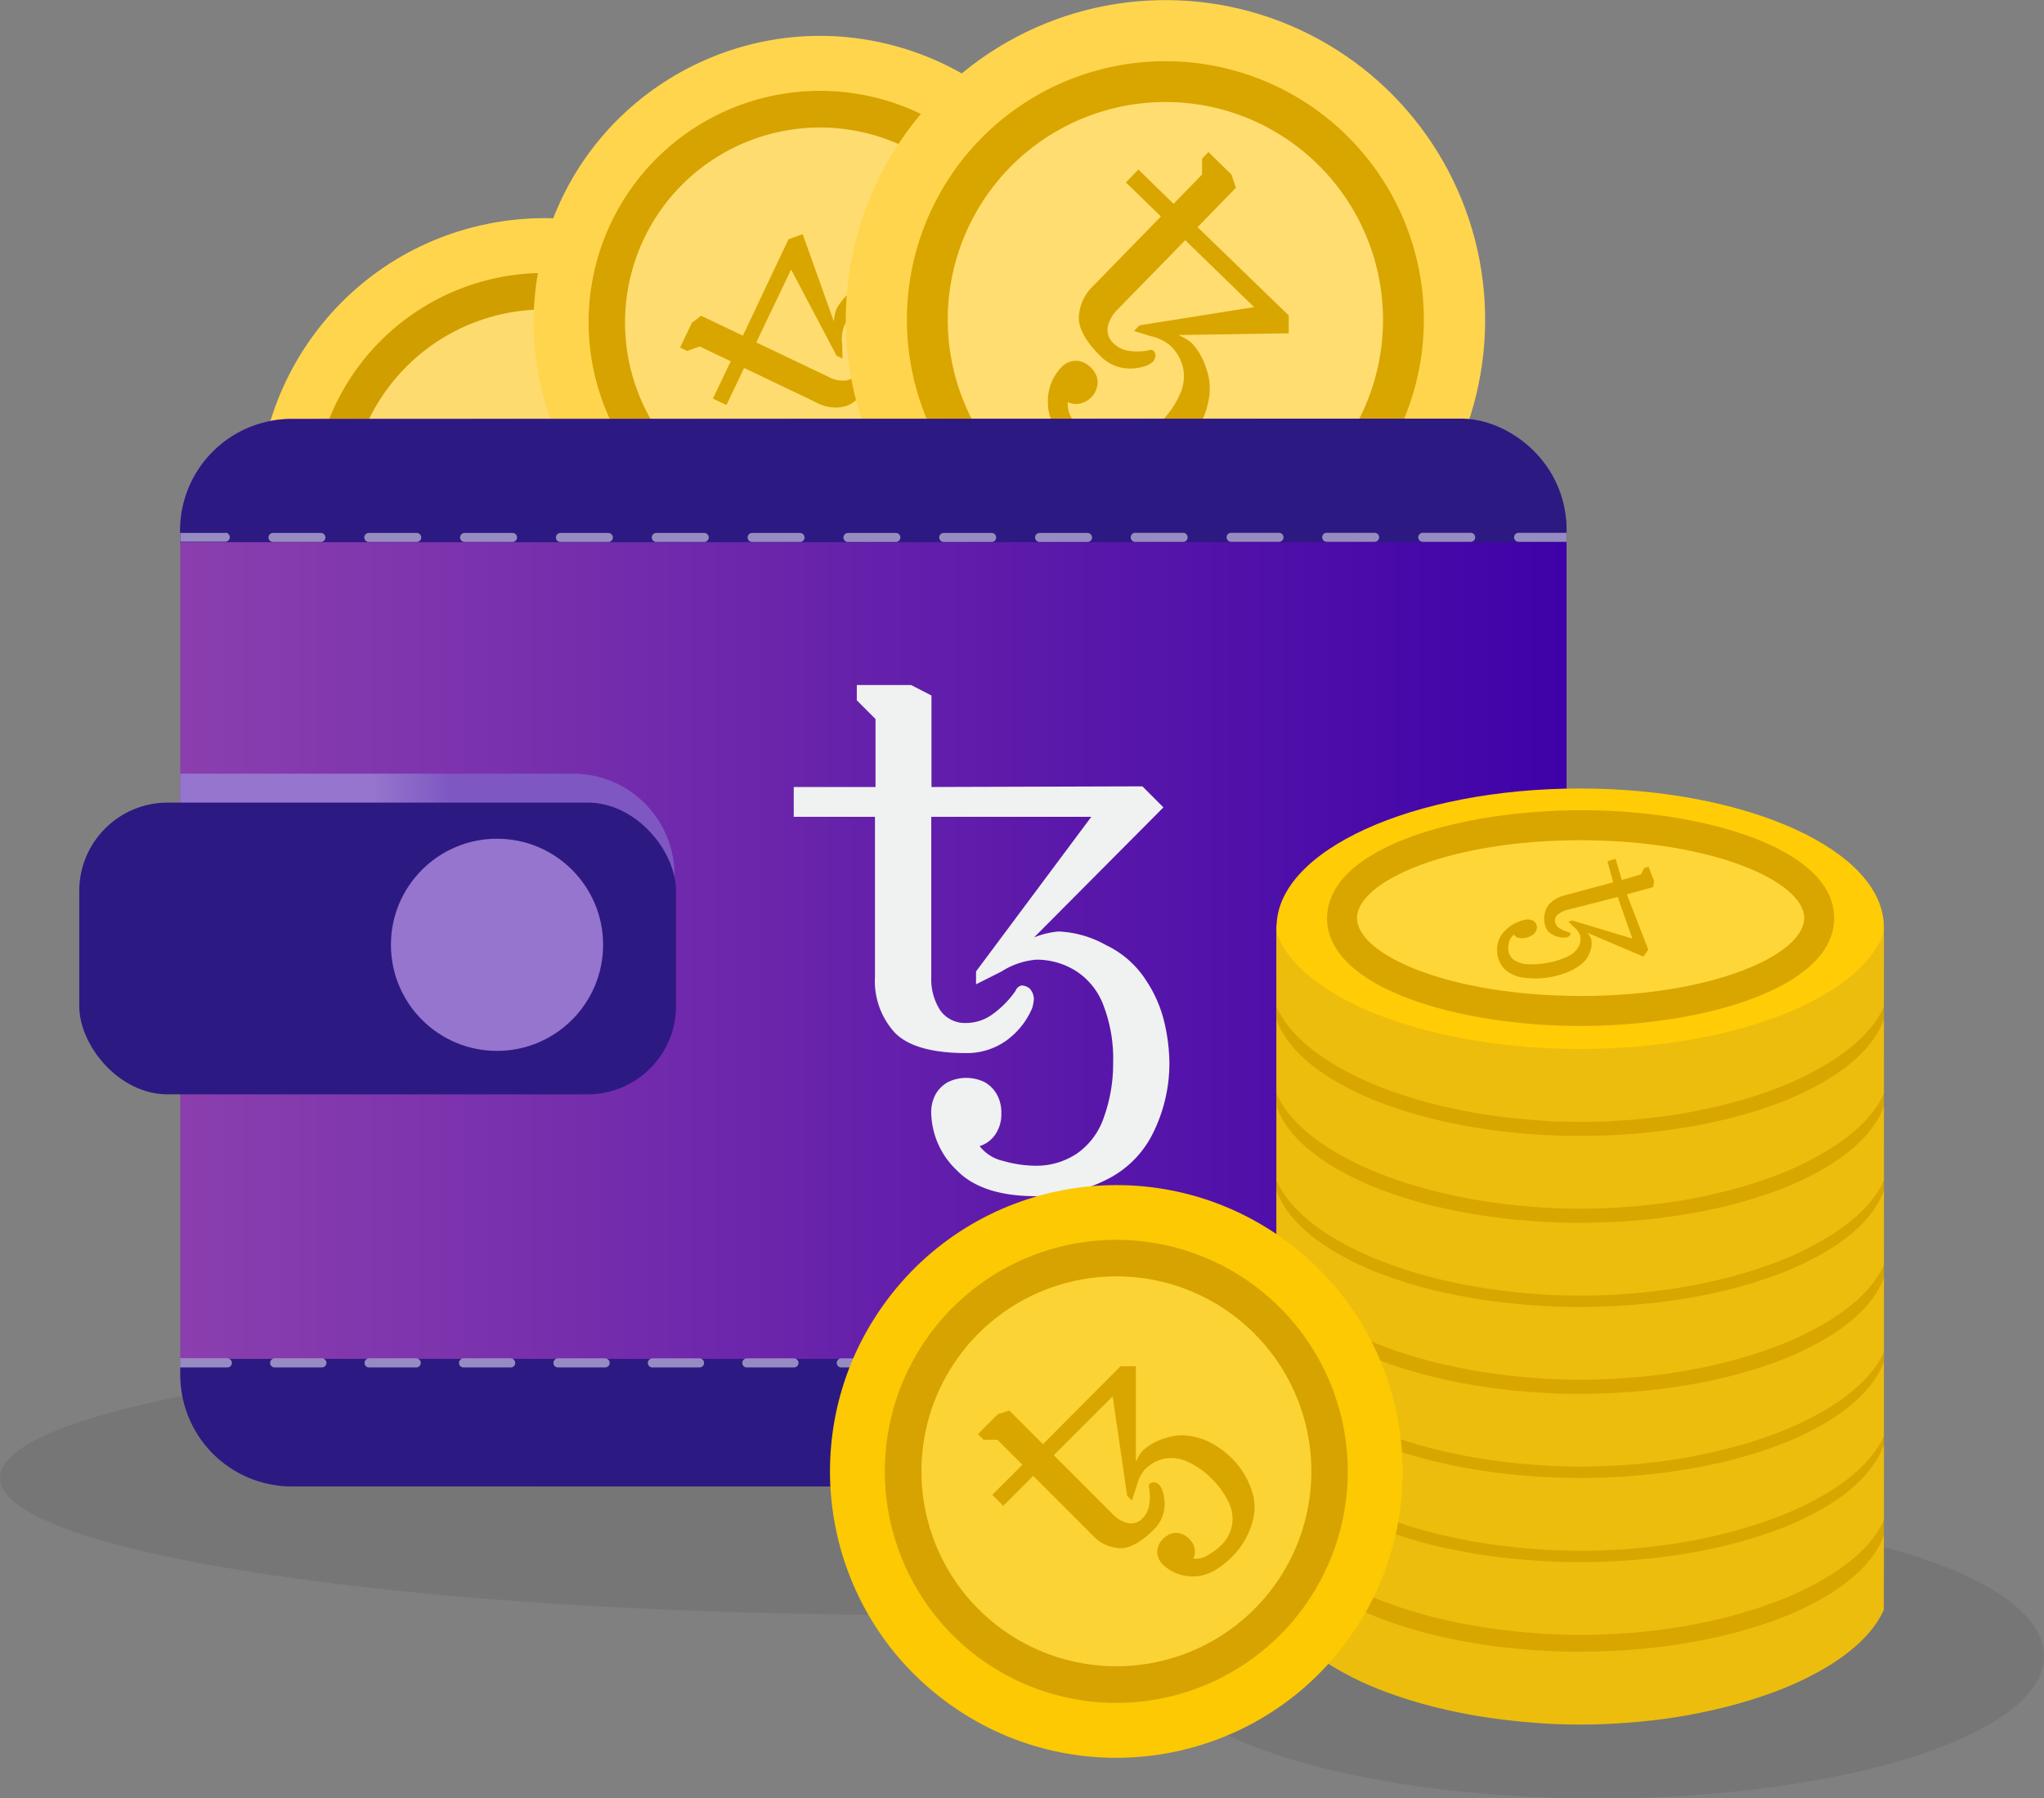 <svg xmlns="http://www.w3.org/2000/svg" xmlns:xlink="http://www.w3.org/1999/xlink" viewBox="0 0 399.99 351.87"><rect x="0" y="0" width="399.99" height="351.87" fill="#808080" stroke="none"/><defs><style>.cls-1{fill:#231f20;opacity:0.1;}.cls-2{fill:#ffd54d;}.cls-3{fill:#d19e00;}.cls-4{fill:#f7f7f7;}.cls-4,.cls-6,.cls-8{opacity:0.2;}.cls-5{fill:#d6a300;}.cls-6{fill:#fcfcfc;}.cls-7{fill:#d9a600;}.cls-14,.cls-8{fill:#fff;}.cls-9{fill:url(#Gradiente_sem_nome_140);}.cls-10{fill:#2d1982;}.cls-11{fill:url(#linear-gradient);}.cls-12{fill:#9575cd;}.cls-13{opacity:0.5;}.cls-15{fill:#ffdb05;}.cls-16{fill:#d6b60b;}.cls-17{fill:#ecbd0c;}.cls-18{fill:#ffcc05;}.cls-19{fill:#f0f1f1;}.cls-20{fill:#fcc902;}</style><linearGradient id="Gradiente_sem_nome_140" x1="35.28" y1="186.41" x2="306.56" y2="186.41" gradientUnits="userSpaceOnUse"><stop offset="0" stop-color="#8b3fae"/><stop offset="1" stop-color="#3f02a8"/></linearGradient><linearGradient id="linear-gradient" x1="35.27" y1="174.23" x2="132.01" y2="174.23" gradientUnits="userSpaceOnUse"><stop offset="0.39" stop-color="#9575cd"/><stop offset="0.55" stop-color="#7e57c2"/></linearGradient></defs><title>4</title><g id="Layer_2" data-name="Layer 2"><g id="Layer_1-2" data-name="Layer 1"><path class="cls-1" d="M347.79,298.58c7.37-2.93,11.41-6.1,11.41-9.41,0-14.79-80.41-26.79-179.6-26.79S0,274.38,0,289.17,80.41,316,179.6,316c17.64,0,34.69-.38,50.79-1.09-3.16,2.88-4.88,6-4.88,9.19,0,15.36,39.06,27.81,87.24,27.81S400,339.42,400,324.06C400,312.67,378.52,302.88,347.79,298.58Z"/><circle class="cls-2" cx="106.52" cy="98.72" r="56.03" transform="translate(-17.17 22.62) rotate(-11.22)"/><path class="cls-3" d="M62.09,107.53a45.3,45.3,0,1,1,53.25,35.62A45.35,45.35,0,0,1,62.09,107.53Zm81.85-16.24a38.15,38.15,0,1,0-30,44.84A38.19,38.19,0,0,0,143.94,91.29Z"/><circle class="cls-4" cx="106.52" cy="98.72" r="38.15" transform="translate(-17.17 22.62) rotate(-11.22)"/><path class="cls-3" d="M119,109.81l-2.28-11.49,1.9-.38a12.65,12.65,0,0,0,3.9-1.19,1.68,1.68,0,0,0,.6-1.89A1.79,1.79,0,0,0,122,93.44a4.6,4.6,0,0,0-2.54,0q-2.7.54-3.57,1.83a42.92,42.92,0,0,0-3,7,47.18,47.18,0,0,1-2.87,6.78,11.14,11.14,0,0,1-3.45,3.48,16.76,16.76,0,0,1-6.2,2.37q-6.14,1.22-10.22-1t-6.08-8l-4.32.86-1-5.29,4.46-.89a14.06,14.06,0,0,1,1.94-8.75q2.4-4.05,10.08-5.58l2.25-.45,2.28,11.49-2.81.56a27.06,27.06,0,0,0-5.69,1.5,1.63,1.63,0,0,0-.78,1.94,2,2,0,0,0,1.13,1.58,4,4,0,0,0,2.43.11,20.29,20.29,0,0,0,5.42-1.64q1.56-.87,2.89-4.42a81.68,81.68,0,0,1,3.43-8.11,13.07,13.07,0,0,1,3.72-4.14,14.56,14.56,0,0,1,6.1-2.64q5.15-1,8.65,1.31t5.35,8l3.67-.73,1,5.29-3.67.73q.37,5.45-2,8.67t-7.45,4.23Q120.47,109.63,119,109.81Z"/><circle class="cls-2" cx="160.48" cy="63.07" r="56.03" transform="translate(52.27 197.32) rotate(-72.59)"/><path class="cls-5" d="M117.25,49.52a45.3,45.3,0,1,1,29.67,56.78A45.35,45.35,0,0,1,117.25,49.52Zm79.62,25a38.15,38.15,0,1,0-47.82,25A38.19,38.19,0,0,0,196.88,74.49Z"/><circle class="cls-6" cx="160.48" cy="63.07" r="38.15" transform="translate(52.27 197.32) rotate(-72.58)"/><path class="cls-7" d="M186.36,73.76q-2.33,4.88-5.75,6a8,8,0,0,1-6.14-.18A3.73,3.73,0,0,1,173,78.39a3.21,3.21,0,0,1-.56-1.58A4.13,4.13,0,0,1,174,73.48a3.16,3.16,0,0,1,1.58-.55,3.65,3.65,0,0,1,1.87.39,3.55,3.55,0,0,1,1.69,1.51,2.94,2.94,0,0,1,.35,1.83,4.1,4.1,0,0,0,2.35-1.5,11.74,11.74,0,0,0,1.81-2.72,7.2,7.2,0,0,0,.65-4.2,7.11,7.11,0,0,0-2.1-3.94,15.61,15.61,0,0,0-4.48-3.1,14.76,14.76,0,0,0-5.46-1.55,6.9,6.9,0,0,0-4.32,1,7.29,7.29,0,0,0-2.72,3.08,7.51,7.51,0,0,0-.42,3.59l.06,2.84-1.15-.55-8.9-16.87L148,67l14.32,6.83a5.68,5.68,0,0,0,3.3.61,3,3,0,0,0,2.29-1.85,4.44,4.44,0,0,0,.29-2.76,9.47,9.47,0,0,0-1.09-3,.79.79,0,0,1-.22-.42.58.58,0,0,1,0-.4,1.32,1.32,0,0,1,.6-.53,1.58,1.58,0,0,1,1.14.1,6.28,6.28,0,0,1,.65.47,7.65,7.65,0,0,1,1.87,3.89,6.72,6.72,0,0,1-.59,3.93q-2.21,4.63-4.88,5.55a7.57,7.57,0,0,1-5.83-.61L145.62,72l-3.46,7.25L139.5,78,143,70.69l-6.07-2.89-2.46.87L133.09,68l2.31-4.84,1.81-1.37,8.16,3.89,8.93-18.86,2.78-1,6.1,17.08a8.6,8.6,0,0,1,.51-2.43,10.48,10.48,0,0,1,3.22-3.65,9.61,9.61,0,0,1,5-2.09,12.69,12.69,0,0,1,4.7.23,18.27,18.27,0,0,1,3.54,1.21,15.53,15.53,0,0,1,5.53,4.39,10.09,10.09,0,0,1,2.24,6.32A15.34,15.34,0,0,1,186.36,73.76Z"/><circle class="cls-2" cx="228.06" cy="62.57" r="62.56" transform="translate(64.2 233.09) rotate(-61.48)"/><path class="cls-7" d="M203.91,107a50.58,50.58,0,1,1,68.59-20.3A50.64,50.64,0,0,1,203.91,107Zm44.48-81.87A42.59,42.59,0,1,0,265.48,82.9,42.64,42.64,0,0,0,248.39,25.15Z"/><circle class="cls-8" cx="228.06" cy="62.57" r="42.59" transform="translate(64.2 233.09) rotate(-61.48)"/><path class="cls-7" d="M209.63,87.58q-4.61-4.49-4.57-8.78a9.58,9.58,0,0,1,2.55-6.85,4.43,4.43,0,0,1,1.91-1.22,3.82,3.82,0,0,1,2,0,4.92,4.92,0,0,1,3.14,3.06,3.76,3.76,0,0,1,0,2,4.34,4.34,0,0,1-1.16,2A4.22,4.22,0,0,1,211.18,79a3.5,3.5,0,0,1-2.19-.31,4.88,4.88,0,0,0,.79,3.23A14,14,0,0,0,212.15,85a8.57,8.57,0,0,0,4.48,2.34,8.46,8.46,0,0,0,5.25-.86,18.58,18.58,0,0,0,5.21-3.86,17.56,17.56,0,0,0,3.84-5.55,8.22,8.22,0,0,0,.55-5.24A8.67,8.67,0,0,0,229,67.61a8.94,8.94,0,0,0-3.88-1.85l-3.22-1L223,63.66l22.41-3.57L231.94,47,218.77,60.49a6.76,6.76,0,0,0-2,3.49A3.56,3.56,0,0,0,218,67.27a5.28,5.28,0,0,0,3,1.39,11.27,11.27,0,0,0,3.75-.1.94.94,0,0,1,.56-.09.69.69,0,0,1,.44.2,1.57,1.57,0,0,1,.37.89,1.88,1.88,0,0,1-.55,1.25,7.47,7.47,0,0,1-.78.56,9.1,9.1,0,0,1-5.1.62,8,8,0,0,1-4.2-2.17q-4.37-4.26-4.38-7.63a9,9,0,0,1,2.92-6.34l13.14-13.49-6.85-6.67,2.45-2.51,6.88,6.7,5.58-5.73,0-3.11,1.25-1.29L241,34.19l.85,2.56-7.5,7.7,17.84,17.27,0,3.5-21.59.34a10.23,10.23,0,0,1,2.55,1.51,12.47,12.47,0,0,1,2.88,5,11.43,11.43,0,0,1,.45,6.41,15.1,15.1,0,0,1-2.05,5.21,21.74,21.74,0,0,1-2.71,3.53,18.48,18.48,0,0,1-7.06,4.55,12,12,0,0,1-8,.11A18.25,18.25,0,0,1,209.63,87.58Z"/><rect class="cls-9" x="35.28" y="81.96" width="271.28" height="208.9" rx="21.76" ry="21.76"/><path class="cls-10" d="M306.56,103.72c0-13.33-11.37-21.8-20.59-21.8L57,82a21.82,21.82,0,0,0-21.76,21.76v2.34H306.56Z"/><path class="cls-10" d="M35.28,265.9v3.2A21.82,21.82,0,0,0,57,290.86H284.8a21.82,21.82,0,0,0,21.76-21.76v-3.2Z"/><path class="cls-11" d="M35.27,197.07H132V171.25a19.86,19.86,0,0,0-19.86-19.86H35.27Z"/><rect class="cls-10" x="15.51" y="157.05" width="116.78" height="57.09" rx="17.3" ry="17.3"/><circle class="cls-12" cx="97.26" cy="184.88" r="20.76"/><g class="cls-13"><path class="cls-14" d="M232.16,104.52a.88.88,0,0,0-.62-.26h-9.38a.89.89,0,0,0,0,1.78h9.38a.88.88,0,0,0,.59-1.52Z"/><path class="cls-14" d="M194.06,104.29h-9.38a.88.88,0,1,0,0,1.76h9.38a.88.88,0,1,0,0-1.76Z"/><path class="cls-14" d="M212.82,104.29h-9.38a.88.88,0,1,0,0,1.76h9.38a.88.88,0,1,0,0-1.76Z"/><path class="cls-14" d="M137.81,104.29h-9.38a.88.88,0,1,0,0,1.76h9.38a.88.88,0,1,0,0-1.76Z"/><path class="cls-14" d="M175.31,104.29h-9.38a.88.88,0,1,0,0,1.76h9.38a.88.88,0,1,0,0-1.76Z"/><path class="cls-14" d="M44.09,104.29H35.27V106h8.82a.88.88,0,0,0,0-1.76Z"/><path class="cls-14" d="M62.79,104.29H53.42a.88.88,0,1,0,0,1.76h9.38a.88.88,0,1,0,0-1.76Z"/><path class="cls-14" d="M119.05,104.29h-9.38a.88.88,0,1,0,0,1.76h9.38a.88.88,0,1,0,0-1.76Z"/><path class="cls-14" d="M81.55,104.29H72.17a.88.88,0,1,0,0,1.76h9.38a.88.88,0,1,0,0-1.76Z"/><path class="cls-14" d="M100.3,104.29H90.92a.88.88,0,1,0,0,1.76h9.38a.88.88,0,1,0,0-1.76Z"/><path class="cls-14" d="M156.56,104.29h-9.38a.88.88,0,1,0,0,1.76h9.38a.88.88,0,1,0,0-1.76Z"/><path class="cls-14" d="M269,104.26h-9.38a.88.88,0,1,0,0,1.76H269a.88.88,0,1,0,0-1.76Z"/><path class="cls-14" d="M250.29,104.26h-9.38a.88.88,0,1,0,0,1.76h9.38a.88.88,0,1,0,0-1.76Z"/><path class="cls-14" d="M287.8,104.26h-9.38a.88.88,0,1,0,0,1.76h9.38a.88.88,0,1,0,0-1.76Z"/><path class="cls-14" d="M306.55,104.26h-9.38a.88.88,0,1,0,0,1.76h9.38Z"/></g><g class="cls-13"><path class="cls-14" d="M136.9,265.82h-9.24a.88.88,0,0,0,0,1.76h9.24a.88.88,0,0,0,0-1.76Z"/><path class="cls-14" d="M173.86,265.82h-9.24a.88.88,0,0,0,0,1.76h9.24a.88.88,0,0,0,0-1.76Z"/><path class="cls-14" d="M44.5,265.82H35.26v1.76H44.5a.88.88,0,0,0,0-1.76Z"/><path class="cls-14" d="M63,265.82H53.74a.88.88,0,0,0,0,1.76H63a.88.88,0,0,0,0-1.76Z"/><path class="cls-14" d="M118.42,265.82h-9.24a.88.88,0,0,0,0,1.76h9.24a.88.88,0,0,0,0-1.76Z"/><path class="cls-14" d="M81.46,265.82H72.22a.88.88,0,0,0,0,1.76h9.24a.88.88,0,0,0,0-1.76Z"/><path class="cls-14" d="M99.94,265.82H90.7a.88.88,0,0,0,0,1.76h9.24a.88.88,0,0,0,0-1.76Z"/><path class="cls-14" d="M155.38,265.82h-9.24a.88.88,0,0,0,0,1.76h9.24a.88.88,0,0,0,0-1.76Z"/></g><polygon class="cls-7" points="368.65 308.87 368.66 181.37 249.75 181.07 249.8 311.29 368.65 308.87"/><path class="cls-7" d="M309.23,272.22c-32.84.05-59.42,12.16-59.42,27.1s26.58,27.06,59.42,27.11,59.42-12.16,59.42-27.11S342.06,272.27,309.23,272.22Z"/><path class="cls-15" d="M309.23,276.74c-27.36,0-49.51,9-49.51,20.17s22.15,20.13,49.51,20.16,49.5-9,49.5-20.16S336.59,276.77,309.23,276.74Z"/><path class="cls-16" d="M309.23,317.46l0-.39v-.4h0c.78,0,1.55,0,2.32,0v.79C310.79,317.46,310,317.46,309.23,317.46Zm-2.44,0-2.39-.07,0-.79,2.37.07Zm7.17-.07,0-.79,2.37-.12,0,.79ZM302,317.24l-2.38-.17.06-.79,2.37.17Zm16.72-.16-.06-.79q1.19-.09,2.36-.21l.08.78C320.32,316.95,319.53,317,318.73,317.08Zm-21.48-.22c-.8-.08-1.59-.17-2.38-.27l.1-.78c.78.1,1.56.19,2.36.26Zm26.24-.25-.1-.78c.79-.1,1.58-.2,2.35-.31l.11.78C325.08,316.4,324.29,316.51,323.49,316.6Zm-31-.33c-.8-.12-1.59-.24-2.36-.37l.13-.78,2.35.37Zm35.71-.36-.13-.78c.79-.13,1.56-.27,2.33-.42l.15.78Zm-40.43-.45c-.79-.15-1.57-.32-2.34-.49l.17-.77,2.32.48Zm45.12-.47-.17-.77c.78-.18,1.55-.36,2.31-.55l.19.77C334.48,314.64,333.7,314.83,332.91,315Zm-49.79-.57c-.79-.2-1.56-.41-2.31-.62L281,313c.75.21,1.51.42,2.29.62Zm54.43-.59-.21-.76c.77-.22,1.53-.44,2.27-.68l.24.75C339.1,313.38,338.34,313.62,337.55,313.84Zm-59-.72q-1.16-.37-2.27-.77l.27-.74q1.1.39,2.24.76Zm63.6-.74-.27-.74c.76-.27,1.5-.55,2.21-.84l.3.73C343.63,311.81,342.89,312.1,342.12,312.38ZM274,311.48c-.75-.3-1.49-.63-2.2-1l.33-.71c.7.33,1.43.64,2.16.94Zm72.55-.92-.33-.71c.73-.34,1.44-.69,2.12-1l.37.7C348,309.86,347.3,310.22,346.56,310.56Zm-76.9-1.11c-.73-.38-1.43-.79-2.09-1.2l.42-.67c.64.4,1.33.8,2,1.17Zm81.14-1.14-.41-.67c.69-.42,1.35-.86,1.95-1.31l.47.64C352.18,307.41,351.51,307.87,350.8,308.31Zm-85.23-1.41a24.05,24.05,0,0,1-1.87-1.53l.53-.59a23.15,23.15,0,0,0,1.81,1.49Zm89.11-1.47-.53-.58a18.09,18.09,0,0,0,1.62-1.67l.6.51A18.52,18.52,0,0,1,354.68,305.43ZM262,303.61a12.81,12.81,0,0,1-1.4-2l.68-.39a13,13,0,0,0,1.32,1.89Zm95.76-1.92-.69-.39a9.76,9.76,0,0,0,.9-2.09l.76.22A10.61,10.61,0,0,1,357.79,301.69Zm-98.12-2.36a9,9,0,0,1-.34-2.42l.79,0v0a8.12,8.12,0,0,0,.31,2.21ZM359.13,297h-.39l-.4-.07a8.06,8.06,0,0,0-.3-2.17l.76-.21a8.92,8.92,0,0,1,.32,2.37Zm-98.69-2.34-.75-.22a10.39,10.39,0,0,1,1-2.27l.69.39A10.06,10.06,0,0,0,260.44,294.65Zm96.73-2a12.48,12.48,0,0,0-1.3-1.9l.61-.5a13.07,13.07,0,0,1,1.39,2Zm-94.51-2-.6-.51a17.69,17.69,0,0,1,1.69-1.75l.53.58A18.49,18.49,0,0,0,262.66,290.67Zm91.61-1.61c-.55-.51-1.15-1-1.8-1.49l.47-.63a24.22,24.22,0,0,1,1.87,1.54Zm-88.18-1.54-.47-.64c.62-.46,1.29-.91,2-1.35l.41.67C267.34,286.63,266.68,287.07,266.08,287.52Zm84.44-1.26c-.64-.4-1.33-.79-2-1.18l.37-.69c.73.39,1.43.79,2.09,1.21ZM270.07,285l-.37-.69c.69-.37,1.41-.72,2.15-1.07l.34.72C271.45,284.32,270.74,284.68,270.07,285Zm76.29-1c-.7-.33-1.42-.65-2.17-.95l.3-.73c.75.3,1.49.63,2.2,1Zm-72-1-.3-.73c.73-.3,1.47-.58,2.24-.86l.27.74C275.8,282.46,275.07,282.75,274.35,283Zm67.64-.81c-.73-.26-1.48-.52-2.24-.77l.25-.75c.77.25,1.53.51,2.26.77Zm-63.19-.79-.24-.76c.75-.24,1.52-.47,2.3-.69l.22.76Q279.91,281.08,278.8,281.43Zm58.68-.66q-1.12-.32-2.29-.61l.2-.77c.79.2,1.56.41,2.31.62Zm-54.12-.64-.19-.76c.77-.19,1.54-.38,2.33-.55l.17.77C284.89,279.76,284.12,279.94,283.36,280.13Zm49.53-.52c-.76-.17-1.53-.34-2.32-.49l.15-.77q1.19.23,2.34.49ZM288,279.1l-.15-.77c.77-.15,1.56-.29,2.35-.43l.13.78C289.53,278.81,288.76,279,288,279.1Zm40.24-.4c-.77-.13-1.55-.26-2.34-.37l.12-.78,2.36.37Zm-35.56-.39-.12-.78c.78-.12,1.57-.22,2.37-.32l.1.79C294.23,278.09,293.44,278.2,292.67,278.31Zm30.87-.3c-.78-.1-1.57-.19-2.36-.27l.08-.78c.8.08,1.59.17,2.38.27Zm-26.16-.28-.08-.79,2.38-.22.07.79Zm21.43-.21-2.37-.17,0-.78,2.39.17Zm-16.7-.17,0-.79,2.39-.12,0,.79C303.68,277.26,302.9,277.3,302.11,277.35Zm12-.11-2.37-.07,0-.79,2.39.07Zm-7.22-.07,0-.79c.79,0,1.59,0,2.39,0h.1v.79h-.1C308.44,277.14,307.64,277.14,306.86,277.16Z"/><path class="cls-16" d="M316.3,291.63c-.14-2.45-2.56-3.8-5.39-3.8-1.17,0-2.78.57-2.77,1.71,0,3.44,16.43,2.63,17.31,10.95.63,6-5.78,8.24-11.19,8.24-.55,0-1.09,0-1.6-.08l.08,2.64H309.8l-.05-3.25a11.81,11.81,0,0,1-5-3l-.53,3.06h-7.94l.55-9.65h8c0,3.1,3.65,3.64,5.49,3.71,1.54,0,3.72-.3,3.66-1.87-.12-2.85-16.6-1.65-16.13-10.47.25-4.72,5.85-6.77,9.69-6.77a16.87,16.87,0,0,1,1.77.09l0-2.2h2.47l.09,2.66a7.42,7.42,0,0,1,4.08,2.59l.24-2.59H323l.81,8Z"/><path class="cls-17" d="M357.82,312.06A59.72,59.72,0,0,1,347,317.17a91,91,0,0,1-10.83,3.14q-5.16,1.17-10.83,1.89c-3.49.44-7.11.74-10.83.89-1.74.07-3.5.11-5.29.11s-3.72,0-5.54-.12c-3.72-.16-7.34-.46-10.83-.91-3.77-.48-7.39-1.13-10.83-1.91a89.82,89.82,0,0,1-10.83-3.18,58.89,58.89,0,0,1-10.82-5.17c-5.35-3.33-9.06-7.23-10.57-11.46v14.51c1.73,4,5.41,7.66,10.57,10.88a61.21,61.21,0,0,0,10.82,5.23A89.63,89.63,0,0,0,282,334.33a110,110,0,0,0,10.83,2c3.5.47,7.11.8,10.83,1q2.74.12,5.54.13t5.29-.12c3.71-.16,7.33-.48,10.83-.94a109.75,109.75,0,0,0,10.83-2A90.29,90.29,0,0,0,347,331.15,61.73,61.73,0,0,0,357.82,326c5.29-3.26,9.07-7,10.83-11V300.44C367.11,304.74,363.3,308.69,357.82,312.06Z"/><path class="cls-7" d="M309.23,253.08c-32.84,0-59.42,12.16-59.42,27.11s26.58,27.05,59.42,27.1,59.42-9.08,59.42-27.1C368.65,265.25,342.06,253.13,309.23,253.08Z"/><path class="cls-15" d="M309.23,257.07c-27.36,0-49.51,9-49.51,20.16s22.15,20.13,49.51,20.16,49.5-9,49.5-20.16S336.59,257.11,309.23,257.07Z"/><path class="cls-16" d="M309.23,297.79l0-.4V297h0l2.32,0v.79Zm-2.44,0-2.39-.07,0-.79,2.37.07Zm7.17-.07,0-.79c.79,0,1.59-.07,2.37-.12l0,.79C315.56,297.63,314.76,297.67,314,297.7ZM302,297.57l-2.38-.17.06-.79,2.37.17Zm16.72-.16-.06-.79,2.36-.22.08.79Zm-21.48-.23q-1.19-.12-2.38-.27l.1-.78,2.36.26Zm26.24-.25-.1-.79,2.35-.31.11.78Q324.69,296.79,323.49,296.94Zm-31-.33c-.8-.12-1.59-.24-2.36-.37l.13-.78c.78.13,1.56.26,2.35.37Zm35.71-.36-.13-.78c.79-.13,1.56-.28,2.33-.43l.15.78Zm-40.43-.44c-.79-.16-1.57-.32-2.34-.49l.17-.77c.76.17,1.54.33,2.32.49Zm45.12-.47-.17-.77q1.18-.26,2.31-.55l.19.77C334.48,295,333.7,295.16,332.91,295.33Zm-49.79-.57c-.79-.2-1.56-.41-2.31-.62l.22-.76q1.12.32,2.29.61Zm54.43-.59-.21-.76c.77-.22,1.53-.45,2.27-.68l.24.75C339.1,293.71,338.34,293.95,337.55,294.17Zm-59-.72q-1.16-.37-2.27-.77l.27-.74c.73.26,1.48.52,2.24.76Zm63.6-.74-.27-.74c.76-.27,1.5-.55,2.21-.84l.3.73C343.63,292.15,342.89,292.43,342.12,292.71ZM274,291.81c-.75-.3-1.49-.62-2.2-1l.33-.72c.7.33,1.43.65,2.16.95Zm72.55-.92-.33-.71c.73-.34,1.44-.69,2.12-1l.37.7C348,290.19,347.3,290.55,346.56,290.89Zm-76.9-1.11c-.73-.39-1.43-.79-2.09-1.2l.42-.67c.64.4,1.33.8,2,1.18Zm81.14-1.15-.41-.67c.69-.43,1.35-.87,1.95-1.31l.47.64C352.18,287.75,351.51,288.2,350.8,288.64Zm-85.23-1.41a22.48,22.48,0,0,1-1.87-1.53l.53-.58A22.77,22.77,0,0,0,266,286.6Zm89.11-1.47-.53-.59a18,18,0,0,0,1.62-1.67l.6.51A18,18,0,0,1,354.68,285.76ZM262,283.94a13.41,13.41,0,0,1-1.4-2l.68-.39a13,13,0,0,0,1.32,1.9ZM357.79,282l-.69-.39a9.8,9.8,0,0,0,.9-2.09l.76.22A10.66,10.66,0,0,1,357.79,282Zm-98.12-2.36a9,9,0,0,1-.34-2.42l.79,0v0a8.09,8.09,0,0,0,.31,2.21Zm99.46-2.34h-.39l-.4-.07a8,8,0,0,0-.3-2.16l.76-.21a8.93,8.93,0,0,1,.32,2.38ZM260.44,275l-.75-.22a10.28,10.28,0,0,1,1-2.27l.69.39A10.12,10.12,0,0,0,260.44,275Zm96.73-2a12.84,12.84,0,0,0-1.3-1.89l.61-.5a13.12,13.12,0,0,1,1.39,2Zm-94.51-2-.6-.51a17.67,17.67,0,0,1,1.69-1.75l.53.58A17.25,17.25,0,0,0,262.66,271Zm91.61-1.61c-.55-.5-1.15-1-1.8-1.49l.47-.64c.67.5,1.3,1,1.87,1.54Zm-88.18-1.54-.47-.64c.62-.45,1.29-.91,2-1.35l.41.67C267.34,267,266.68,267.4,266.08,267.85Zm84.44-1.26c-.64-.4-1.33-.8-2-1.18l.37-.69c.73.39,1.43.79,2.09,1.21Zm-80.44-1.22-.37-.7c.69-.36,1.41-.72,2.15-1.07l.34.72C271.45,264.65,270.74,265,270.07,265.36Zm76.29-1c-.7-.33-1.42-.65-2.17-.95l.3-.73q1.13.46,2.2,1Zm-72-1-.3-.73c.73-.29,1.47-.58,2.24-.85l.27.74C275.8,262.79,275.07,263.08,274.35,263.37Zm67.64-.81c-.73-.26-1.48-.52-2.24-.77L340,261c.77.25,1.53.51,2.26.78Zm-63.19-.79-.24-.75q1.13-.36,2.3-.69l.22.76Q279.91,261.41,278.8,261.76Zm58.68-.66q-1.12-.32-2.29-.62l.2-.76c.79.2,1.56.41,2.31.62Zm-54.12-.64-.19-.76c.77-.19,1.54-.38,2.33-.55l.17.77C284.89,260.09,284.12,260.28,283.36,260.46Zm49.53-.52c-.76-.17-1.53-.33-2.32-.49l.15-.77c.79.16,1.57.32,2.34.49ZM288,259.44l-.15-.78,2.35-.43.13.78C289.53,259.14,288.76,259.29,288,259.44Zm40.24-.41-2.34-.37.12-.79,2.36.38Zm-35.56-.39-.12-.78q1.17-.17,2.37-.32l.1.78C294.23,258.42,293.44,258.53,292.67,258.64Zm30.87-.3-2.36-.27.08-.78c.8.08,1.59.17,2.38.27Zm-26.16-.28-.08-.79,2.38-.22.07.79Zm21.43-.21c-.78-.06-1.57-.12-2.37-.17l0-.79,2.39.17Zm-16.7-.17,0-.79,2.39-.12,0,.79Zm12-.11-2.37-.07,0-.79,2.39.07Zm-7.22-.08,0-.79,2.39,0h.1v.79h-.1Z"/><path class="cls-16" d="M316.3,269.29c-.14-2.45-2.56-3.8-5.39-3.8-1.17,0-2.78.58-2.77,1.72,0,3.44,16.43,2.62,17.31,10.94.63,6-5.78,8.24-11.19,8.24-.55,0-1.09,0-1.6-.08l.08,2.63H309.8l-.05-3.25a11.74,11.74,0,0,1-5-3l-.53,3.06h-7.94l.55-9.66h8c0,3.11,3.65,3.63,5.49,3.71,1.54,0,3.72-.3,3.66-1.87-.12-2.84-16.6-1.65-16.13-10.47.25-4.71,5.85-6.77,9.69-6.77.59,0,1.18,0,1.77.09l0-2.2h2.47l.09,2.66a7.4,7.4,0,0,1,4.08,2.6l.24-2.6H323l.81,8Z"/><path class="cls-17" d="M357.82,294.53A59.79,59.79,0,0,1,347,299.64a90.57,90.57,0,0,1-10.83,3.14c-3.44.78-7.05,1.42-10.83,1.89-3.49.44-7.11.74-10.83.89q-2.61.11-5.29.11t-5.54-.12c-3.72-.16-7.34-.47-10.83-.91-3.77-.48-7.39-1.13-10.83-1.91a89.63,89.63,0,0,1-10.83-3.18,58.71,58.71,0,0,1-10.82-5.17c-5.35-3.33-9.06-7.23-10.57-11.46v14.51c1.73,4,5.41,7.66,10.57,10.88a61.17,61.17,0,0,0,10.82,5.23A89.32,89.32,0,0,0,282,316.79a110,110,0,0,0,10.83,2c3.5.47,7.11.79,10.83,1,1.83.08,3.67.13,5.54.13s3.54,0,5.29-.12c3.71-.16,7.33-.47,10.83-.94,3.77-.49,7.38-1.16,10.83-2A90.72,90.72,0,0,0,347,313.62a61.66,61.66,0,0,0,10.83-5.17c5.29-3.26,9.07-7,10.83-11V282.72C367.11,287,363.3,291.16,357.82,294.53Z"/><path class="cls-7" d="M309.23,238.22c-32.84,0-59.42,12.16-59.42,27.1s26.58,27.05,59.42,27.1,59.42-12.16,59.42-27.1S342.06,238.26,309.23,238.22Z"/><path class="cls-15" d="M309.23,242.74c-27.36,0-49.51,9-49.51,20.16s22.15,20.13,49.51,20.17,49.5-9.05,49.5-20.17S336.59,242.77,309.23,242.74Z"/><path class="cls-16" d="M309.23,283.46l0-.39v-.4h0l2.32,0v.79Zm-2.44,0-2.39-.07,0-.79,2.37.07Zm7.17-.07,0-.79,2.37-.12,0,.79ZM302,283.24l-2.38-.17.06-.79,2.37.17Zm16.72-.16-.06-.79,2.36-.21.08.78Zm-21.48-.22-2.38-.27.1-.79,2.36.27Zm26.24-.26-.1-.78,2.35-.31.11.78C325.08,282.4,324.29,282.51,323.49,282.6Zm-31-.33c-.8-.12-1.59-.24-2.36-.37l.13-.78c.78.14,1.56.26,2.35.37Zm35.71-.36-.13-.78c.79-.13,1.56-.28,2.33-.42l.15.78Q329.41,281.71,328.22,281.92Zm-40.43-.44c-.79-.16-1.57-.32-2.34-.49l.17-.77c.76.17,1.54.33,2.32.49Zm45.12-.47-.17-.77c.78-.18,1.55-.36,2.31-.55l.19.77C334.48,280.64,333.7,280.83,332.91,281Zm-49.79-.57c-.79-.2-1.56-.4-2.31-.62L281,279c.75.21,1.51.42,2.29.61Zm54.43-.59-.21-.76c.77-.21,1.53-.44,2.27-.68l.24.75Q338.73,279.5,337.55,279.83Zm-59-.72c-.77-.25-1.53-.51-2.27-.77l.27-.74q1.1.39,2.24.76Zm63.6-.74-.27-.74c.76-.27,1.5-.56,2.21-.85l.3.73C343.63,277.82,342.89,278.1,342.12,278.37ZM274,277.48c-.75-.3-1.49-.63-2.2-1l.33-.72c.7.33,1.43.64,2.16.95Zm72.55-.91-.33-.72c.73-.34,1.44-.69,2.12-1l.37.7C348,275.86,347.3,276.22,346.56,276.57Zm-76.9-1.12c-.73-.39-1.43-.79-2.09-1.2l.42-.67c.64.4,1.33.8,2,1.17Zm81.14-1.15-.41-.67c.69-.42,1.35-.87,1.95-1.31l.47.64C352.18,273.42,351.51,273.87,350.8,274.31Zm-85.23-1.41a24,24,0,0,1-1.87-1.54l.53-.58a22.4,22.4,0,0,0,1.81,1.49Zm89.11-1.47-.53-.58a18.25,18.25,0,0,0,1.62-1.67l.6.51A18.4,18.4,0,0,1,354.68,271.43ZM262,269.61a13.14,13.14,0,0,1-1.4-2l.68-.39a12.91,12.91,0,0,0,1.32,1.9Zm95.76-1.92-.69-.39a9.75,9.75,0,0,0,.9-2.09l.76.22A10.62,10.62,0,0,1,357.79,267.69Zm-98.12-2.36a8.94,8.94,0,0,1-.34-2.42l.79,0v0a8.14,8.14,0,0,0,.31,2.21ZM359.13,263h-.39l-.4-.08a8,8,0,0,0-.3-2.16l.76-.21a9,9,0,0,1,.32,2.38Zm-98.69-2.33-.75-.22a10.26,10.26,0,0,1,1-2.27l.69.39A10.11,10.11,0,0,0,260.44,260.65Zm96.73-2a12.61,12.61,0,0,0-1.3-1.89l.61-.5a13.15,13.15,0,0,1,1.39,2Zm-94.51-2-.6-.51a17.67,17.67,0,0,1,1.69-1.75l.53.58A17.73,17.73,0,0,0,262.66,256.67Zm91.61-1.61c-.55-.5-1.15-1-1.8-1.49l.47-.64c.67.51,1.3,1,1.87,1.54Zm-88.18-1.54-.47-.63c.62-.46,1.29-.91,2-1.35l.41.67C267.34,252.63,266.68,253.07,266.08,253.51Zm84.44-1.26c-.64-.4-1.33-.8-2-1.18l.37-.7c.73.39,1.43.8,2.09,1.2ZM270.07,251l-.37-.7c.69-.36,1.41-.73,2.15-1.07l.34.72C271.45,250.32,270.74,250.67,270.07,251Zm76.29-1c-.7-.33-1.42-.65-2.17-1l.3-.73q1.13.46,2.2,1Zm-72-1-.3-.73c.73-.29,1.47-.58,2.24-.86l.27.74C275.8,248.47,275.07,248.75,274.35,249Zm67.64-.81c-.73-.26-1.48-.52-2.24-.76l.25-.75c.77.25,1.53.51,2.26.77Zm-63.19-.79-.24-.75q1.13-.36,2.3-.69l.22.76Q279.91,247.07,278.8,247.43Zm58.68-.66q-1.12-.32-2.29-.62l.2-.77c.79.2,1.56.41,2.31.62Zm-54.12-.64-.19-.76c.77-.19,1.54-.38,2.33-.55l.17.77C284.89,245.76,284.12,245.94,283.36,246.14Zm49.53-.53c-.76-.17-1.53-.33-2.32-.49l.15-.77c.79.15,1.57.32,2.34.49Zm-44.89-.5-.15-.78,2.35-.43.13.78C289.53,244.81,288.76,245,288,245.11Zm40.24-.41c-.77-.13-1.55-.25-2.34-.37l.12-.78,2.36.37Zm-35.56-.39-.12-.78q1.17-.17,2.37-.32l.1.78Zm30.87-.3-2.36-.27.08-.78,2.38.27Zm-26.16-.28-.08-.79,2.38-.22.07.79Zm21.43-.21-2.37-.17,0-.79c.81,0,1.6.1,2.39.17Zm-16.7-.17,0-.79,2.39-.12,0,.79Zm12-.11-2.37-.07,0-.79,2.39.08Zm-7.22-.08,0-.79,2.39,0h.1v.79h-.1C308.44,243.14,307.64,243.14,306.86,243.16Z"/><path class="cls-16" d="M316.3,257.63c-.14-2.45-2.56-3.8-5.39-3.8-1.17,0-2.78.58-2.77,1.71,0,3.44,16.43,2.62,17.31,10.94.63,6-5.78,8.24-11.19,8.24-.55,0-1.09,0-1.6-.08l.08,2.64H309.8l-.05-3.25a11.76,11.76,0,0,1-5-3l-.53,3.06h-7.94l.55-9.65h8c0,3.1,3.65,3.63,5.49,3.71,1.54,0,3.72-.31,3.66-1.88-.12-2.84-16.6-1.65-16.13-10.46.25-4.72,5.85-6.77,9.69-6.77a17,17,0,0,1,1.77.09l0-2.21h2.47l.09,2.66a7.41,7.41,0,0,1,4.08,2.59l.24-2.59H323l.81,8Z"/><path class="cls-17" d="M357.82,278.06A59.42,59.42,0,0,1,347,283.17a89.22,89.22,0,0,1-10.83,3.14c-3.44.78-7.05,1.42-10.83,1.89-3.49.44-7.11.74-10.83.89q-2.61.11-5.29.11t-5.54-.12c-3.72-.16-7.34-.46-10.83-.91-3.77-.48-7.39-1.13-10.83-1.92a89.54,89.54,0,0,1-10.83-3.17,58.79,58.79,0,0,1-10.82-5.18c-5.35-3.33-9.06-7.23-10.57-11.46v14.5c1.73,4,5.41,7.66,10.57,10.88a61.18,61.18,0,0,0,10.82,5.23A90.35,90.35,0,0,0,282,300.33c3.44.82,7.06,1.49,10.83,2,3.5.47,7.11.8,10.83,1,1.83.08,3.67.12,5.54.12s3.54,0,5.29-.11c3.71-.16,7.33-.48,10.83-.94,3.77-.49,7.38-1.16,10.83-2A90.31,90.31,0,0,0,347,297.15,62.19,62.19,0,0,0,357.82,292c5.29-3.25,9.07-7,10.83-11v-14.5C367.11,270.74,363.3,274.69,357.82,278.06Z"/><path class="cls-7" d="M309.23,224.42c-32.84,0-59.42,12.16-59.42,27.11s26.58,27.06,59.42,27.1,59.42-12.16,59.42-27.1S342.06,224.47,309.23,224.42Z"/><path class="cls-15" d="M309.23,228.94c-27.36,0-49.51,9-49.51,20.16s22.15,20.13,49.51,20.17,49.5-9,49.5-20.17S336.59,229,309.23,228.94Z"/><path class="cls-16" d="M309.23,269.67l0-.4v-.39h0l2.32,0v.79Zm-2.44,0-2.39-.07,0-.79,2.37.07Zm7.17-.07,0-.79,2.37-.12,0,.79ZM302,269.45l-2.38-.17.06-.79,2.37.17Zm16.72-.16-.06-.79,2.36-.22.08.78Zm-21.48-.23c-.8-.07-1.59-.17-2.38-.27l.1-.78,2.36.26Zm26.24-.25-.1-.78c.79-.1,1.58-.2,2.35-.32l.11.78Zm-31-.33c-.8-.11-1.59-.24-2.36-.37l.13-.78,2.35.37Zm35.71-.36-.13-.78,2.33-.42.15.77C329.8,267.84,329,268,328.22,268.12Zm-40.43-.45c-.79-.15-1.57-.31-2.34-.49l.17-.77c.76.17,1.54.33,2.32.49Zm45.12-.47-.17-.77c.78-.17,1.55-.36,2.31-.55l.19.77C334.48,266.85,333.7,267,332.91,267.2Zm-49.79-.58c-.79-.2-1.56-.4-2.31-.62l.22-.76q1.12.32,2.29.62Zm54.43-.59-.21-.76q1.16-.33,2.27-.68l.24.75C339.1,265.58,338.34,265.82,337.55,266Zm-59-.72c-.77-.25-1.53-.51-2.27-.77l.27-.75q1.1.39,2.24.76Zm63.6-.74-.27-.75c.76-.27,1.5-.55,2.21-.85l.3.73C343.63,264,342.89,264.3,342.12,264.58ZM274,263.69c-.75-.31-1.49-.63-2.2-1l.33-.72c.7.33,1.43.64,2.16.94Zm72.55-.92-.33-.72c.73-.34,1.44-.69,2.12-1l.37.7C348,262.06,347.3,262.42,346.56,262.77Zm-76.9-1.11c-.73-.39-1.43-.79-2.09-1.2l.42-.67c.64.4,1.33.8,2,1.18Zm81.14-1.15-.41-.67c.69-.43,1.35-.87,1.95-1.31l.47.64C352.18,259.62,351.51,260.07,350.8,260.5Zm-85.23-1.4a23.07,23.07,0,0,1-1.87-1.54l.53-.58c.54.5,1.15,1,1.81,1.49Zm89.11-1.47-.53-.58a18.23,18.23,0,0,0,1.62-1.67l.6.51A18.53,18.53,0,0,1,354.68,257.63ZM262,255.81a13.14,13.14,0,0,1-1.4-2l.68-.38a13.14,13.14,0,0,0,1.32,1.89Zm95.76-1.92-.69-.39a9.8,9.8,0,0,0,.9-2.09l.76.22A10.62,10.62,0,0,1,357.79,253.89Zm-98.12-2.36a8.94,8.94,0,0,1-.34-2.42l.79,0v0a8.08,8.08,0,0,0,.31,2.21Zm99.46-2.34h-.39l-.4-.08a8,8,0,0,0-.3-2.16l.76-.21a8.93,8.93,0,0,1,.32,2.37Zm-98.69-2.33-.75-.22a10.22,10.22,0,0,1,1-2.27l.69.39A10,10,0,0,0,260.44,246.85Zm96.73-2a12.46,12.46,0,0,0-1.3-1.9l.61-.5a13.26,13.26,0,0,1,1.39,2Zm-94.51-2-.6-.51a18.06,18.06,0,0,1,1.69-1.75l.53.58A18.28,18.28,0,0,0,262.66,242.87Zm91.61-1.61q-.83-.76-1.8-1.49l.47-.63c.67.5,1.3,1,1.87,1.54Zm-88.18-1.55-.47-.63c.62-.46,1.29-.91,2-1.35l.41.67C267.34,238.83,266.68,239.28,266.08,239.72Zm84.44-1.26c-.64-.4-1.33-.8-2-1.18l.37-.7c.73.39,1.43.8,2.09,1.2Zm-80.44-1.22-.37-.7c.69-.37,1.41-.73,2.15-1.07l.34.72C271.45,236.52,270.74,236.88,270.07,237.23Zm76.29-1c-.7-.33-1.42-.65-2.17-.95l.3-.73q1.13.46,2.2,1Zm-72-1-.3-.73c.73-.3,1.47-.58,2.24-.86l.27.75C275.8,234.67,275.07,235,274.35,235.24Zm67.64-.81c-.73-.26-1.48-.52-2.24-.77l.25-.75c.77.25,1.53.51,2.26.77Zm-63.19-.8-.24-.75q1.13-.36,2.3-.69l.22.76C280.3,233.17,279.54,233.39,278.8,233.63Zm58.68-.65q-1.12-.32-2.29-.62l.2-.77c.79.2,1.56.41,2.31.62Zm-54.12-.64-.19-.77c.77-.2,1.54-.38,2.33-.55l.17.77C284.89,232,284.12,232.15,283.36,232.34Zm49.53-.53-2.32-.49.15-.77q1.19.23,2.34.49Zm-44.89-.5-.15-.78c.77-.15,1.56-.29,2.35-.42l.13.78C289.53,231,288.76,231.16,288,231.31Zm40.24-.41c-.77-.13-1.55-.26-2.34-.37l.12-.78c.8.11,1.58.24,2.36.37Zm-35.56-.39-.12-.78c.78-.12,1.57-.22,2.37-.32l.1.78Zm30.87-.3c-.78-.1-1.57-.19-2.36-.27l.08-.79c.8.08,1.59.17,2.38.27Zm-26.16-.28-.08-.78c.79-.08,1.58-.15,2.38-.22l.07.79Zm21.43-.21-2.37-.16,0-.79,2.39.17Zm-16.7-.17,0-.79c.79-.05,1.58-.09,2.39-.12l0,.79Zm12-.11c-.79,0-1.58-.05-2.37-.07l0-.79c.8,0,1.6,0,2.39.07Zm-7.22-.08,0-.79,2.39,0h.1v.79h-.1Z"/><path class="cls-16" d="M316.3,243.83c-.14-2.45-2.56-3.8-5.39-3.8-1.17,0-2.78.58-2.77,1.72,0,3.44,16.43,2.63,17.31,10.94.63,6-5.78,8.24-11.19,8.24-.55,0-1.09,0-1.6-.08l.08,2.64H309.8l-.05-3.25a11.73,11.73,0,0,1-5-3l-.53,3.06h-7.94l.55-9.65h8c0,3.1,3.65,3.63,5.49,3.71,1.54,0,3.72-.3,3.66-1.87-.12-2.84-16.6-1.65-16.13-10.46.25-4.72,5.85-6.77,9.69-6.77.59,0,1.18,0,1.77.09l0-2.2h2.47l.09,2.66a7.43,7.43,0,0,1,4.08,2.6l.24-2.6H323l.81,8Z"/><path class="cls-17" d="M357.82,261.6A60,60,0,0,1,347,266.71a90.77,90.77,0,0,1-10.83,3.14c-3.44.78-7.05,1.42-10.83,1.89-3.49.44-7.11.73-10.83.89-1.74.07-3.5.11-5.29.11s-3.72,0-5.54-.12c-3.72-.16-7.34-.47-10.83-.92-3.77-.48-7.39-1.13-10.83-1.91a88.81,88.81,0,0,1-10.83-3.17,59.2,59.2,0,0,1-10.82-5.17c-5.35-3.34-9.06-7.24-10.57-11.46v14.51c1.73,4,5.41,7.66,10.57,10.88a61.18,61.18,0,0,0,10.82,5.23A90.45,90.45,0,0,0,282,283.86c3.44.81,7.06,1.49,10.83,2,3.5.47,7.11.8,10.83,1q2.74.12,5.54.13t5.29-.12c3.71-.16,7.33-.48,10.83-.94,3.77-.5,7.38-1.16,10.83-2A90.4,90.4,0,0,0,347,280.69a62.06,62.06,0,0,0,10.83-5.17c5.29-3.26,9.07-7,10.83-11V250C367.11,254.27,363.3,258.23,357.82,261.6Z"/><path class="cls-7" d="M309.23,204.75c-32.84,0-59.42,12.16-59.42,27.11s26.58,27.05,59.42,27.1,59.42-12.16,59.42-27.1S342.06,204.8,309.23,204.75Z"/><path class="cls-15" d="M309.23,209.27c-27.36,0-49.51,9-49.51,20.16s22.15,20.13,49.51,20.17,49.5-9.05,49.5-20.17S336.59,209.31,309.23,209.27Z"/><path class="cls-16" d="M309.23,250l0-.39v-.4h0l2.32,0V250Zm-2.44,0-2.39-.07,0-.79,2.37.07Zm7.17-.07,0-.79,2.37-.12,0,.79ZM302,249.78l-2.38-.17.06-.79,2.37.17Zm16.72-.16-.06-.78,2.36-.21.08.79C320.32,249.48,319.53,249.55,318.73,249.61Zm-21.48-.22-2.38-.27.1-.78,2.36.26Zm26.24-.26-.1-.78c.79-.09,1.58-.2,2.35-.31l.11.78C325.08,248.94,324.29,249,323.49,249.14Zm-31-.33-2.36-.37.13-.78c.78.14,1.56.26,2.35.37Zm35.71-.36-.13-.78c.79-.13,1.56-.27,2.33-.42l.15.78C329.8,248.17,329,248.32,328.22,248.45ZM287.79,248l-2.34-.49.17-.77c.76.17,1.54.33,2.32.49Zm45.12-.47-.17-.77q1.18-.26,2.31-.54l.19.76C334.48,247.18,333.7,247.36,332.91,247.53ZM283.12,247c-.79-.2-1.56-.41-2.31-.62l.22-.76c.75.22,1.51.42,2.29.62Zm54.43-.59-.21-.76c.77-.22,1.53-.45,2.27-.68l.24.75Q338.73,246,337.55,246.37Zm-59-.72q-1.16-.37-2.27-.77l.27-.75c.73.27,1.48.52,2.24.77Zm63.6-.74-.27-.74c.76-.27,1.5-.55,2.21-.84l.3.73C343.63,244.35,342.89,244.63,342.12,244.91ZM274,244c-.75-.3-1.49-.63-2.2-1l.33-.72c.7.32,1.43.64,2.16.94Zm72.55-.92-.33-.71c.73-.34,1.44-.69,2.12-1l.37.7C348,242.4,347.3,242.75,346.56,243.1ZM269.66,242c-.73-.39-1.43-.79-2.09-1.2l.42-.67c.64.4,1.33.8,2,1.17Zm81.14-1.15-.41-.67c.69-.43,1.35-.87,1.95-1.31l.47.64C352.18,240,351.51,240.4,350.8,240.84Zm-85.23-1.41a23.81,23.81,0,0,1-1.87-1.53l.53-.58A23.25,23.25,0,0,0,266,238.8ZM354.68,238l-.53-.58a18,18,0,0,0,1.62-1.67l.6.51A18.44,18.44,0,0,1,354.68,238ZM262,236.14a13.13,13.13,0,0,1-1.4-2l.68-.38a13.28,13.28,0,0,0,1.32,1.89Zm95.76-1.92-.69-.39a9.74,9.74,0,0,0,.9-2.09l.76.22A10.61,10.61,0,0,1,357.79,234.22Zm-98.12-2.36a8.92,8.92,0,0,1-.34-2.42l.79,0v0a8.07,8.07,0,0,0,.31,2.21Zm99.46-2.34h-.39l-.4-.07a8,8,0,0,0-.3-2.17l.76-.21a9,9,0,0,1,.32,2.38Zm-98.69-2.34-.75-.22a10.32,10.32,0,0,1,1-2.27l.69.39A10.12,10.12,0,0,0,260.44,227.18Zm96.73-2a12.47,12.47,0,0,0-1.3-1.89l.61-.5a13.26,13.26,0,0,1,1.39,2Zm-94.51-2-.6-.51a18.33,18.33,0,0,1,1.69-1.75l.53.58A17.66,17.66,0,0,0,262.66,223.21Zm91.61-1.61c-.55-.5-1.15-1-1.8-1.49l.47-.63A23.67,23.67,0,0,1,354.8,221Zm-88.18-1.54-.47-.63c.62-.46,1.29-.91,2-1.35l.41.67C267.34,219.16,266.68,219.61,266.08,220.05Zm84.44-1.26c-.64-.4-1.33-.8-2-1.18l.37-.7c.73.39,1.43.8,2.09,1.21Zm-80.44-1.22-.37-.7c.69-.37,1.41-.72,2.15-1.07l.34.71C271.45,216.85,270.74,217.21,270.07,217.56Zm76.29-1c-.7-.32-1.42-.64-2.17-.94l.3-.74c.75.31,1.49.63,2.2,1Zm-72-1-.3-.73c.73-.29,1.47-.58,2.24-.86l.27.74C275.8,215,275.07,215.28,274.35,215.57Zm67.64-.81c-.73-.27-1.48-.52-2.24-.77l.25-.75c.77.24,1.53.51,2.26.77ZM278.8,214l-.24-.75c.75-.24,1.52-.47,2.3-.69l.22.76C280.3,213.5,279.54,213.73,278.8,214Zm58.68-.66q-1.12-.32-2.29-.62l.2-.77c.79.2,1.56.4,2.31.62Zm-54.12-.64-.19-.77c.77-.2,1.54-.38,2.33-.56l.17.77C284.89,212.3,284.12,212.48,283.36,212.67Zm49.53-.53c-.76-.17-1.53-.33-2.32-.48l.15-.78,2.34.49Zm-44.89-.5-.15-.77q1.16-.23,2.35-.43l.13.78C289.53,211.35,288.76,211.49,288,211.64Zm40.24-.41c-.77-.13-1.55-.25-2.34-.37l.12-.78c.8.11,1.58.24,2.36.37Zm-35.56-.39-.12-.78q1.17-.17,2.37-.32l.1.78Zm30.87-.3c-.78-.1-1.57-.19-2.36-.27l.08-.79c.8.08,1.59.17,2.38.27Zm-26.16-.28-.08-.79,2.38-.21.07.79Zm21.43-.21-2.37-.17,0-.79,2.39.17Zm-16.7-.17,0-.79,2.39-.12,0,.79Zm12-.11-2.37-.07,0-.79,2.39.07Zm-7.22-.07,0-.79,2.39,0h.1v.79h-.1Z"/><path class="cls-16" d="M316.3,224.16c-.14-2.44-2.56-3.8-5.39-3.8-1.17,0-2.78.58-2.77,1.72,0,3.44,16.43,2.62,17.31,10.94.63,6-5.78,8.24-11.19,8.24-.55,0-1.09,0-1.6-.08l.08,2.63H309.8l-.05-3.25a11.73,11.73,0,0,1-5-3l-.53,3.06h-7.94l.55-9.65h8c0,3.1,3.65,3.63,5.49,3.71,1.54,0,3.72-.31,3.66-1.88-.12-2.84-16.6-1.65-16.13-10.46.25-4.72,5.85-6.77,9.69-6.77a17.52,17.52,0,0,1,1.77.09l0-2.21h2.47l.09,2.66a7.41,7.41,0,0,1,4.08,2.6l.24-2.6H323l.81,8Z"/><path class="cls-17" d="M357.82,244.6A59.87,59.87,0,0,1,347,249.71a89.74,89.74,0,0,1-10.83,3.14c-3.44.78-7.05,1.42-10.83,1.89-3.49.44-7.11.74-10.83.89q-2.61.11-5.29.11c-1.87,0-3.72,0-5.54-.12-3.72-.16-7.34-.47-10.83-.91-3.77-.48-7.39-1.13-10.83-1.91a89.73,89.73,0,0,1-10.83-3.18,58.89,58.89,0,0,1-10.82-5.17c-5.35-3.34-9.06-7.24-10.57-11.46v14.51c1.73,4,5.41,7.66,10.57,10.88a61.05,61.05,0,0,0,10.82,5.23A90,90,0,0,0,282,266.86c3.44.81,7.06,1.49,10.83,2,3.5.47,7.11.8,10.83,1q2.74.12,5.54.13t5.29-.12c3.71-.16,7.33-.48,10.83-.94,3.77-.5,7.38-1.16,10.83-2A89.77,89.77,0,0,0,347,263.68a61.85,61.85,0,0,0,10.83-5.17c5.29-3.26,9.07-7,10.83-11V233C367.11,237.27,363.3,241.23,357.82,244.6Z"/><path class="cls-7" d="M309.23,188.28c-32.84,0-59.42,12.17-59.42,27.1s26.58,27.06,59.42,27.11,59.42-12.16,59.42-27.11S342.06,188.33,309.23,188.28Z"/><path class="cls-15" d="M309.23,192.81c-27.36,0-49.51,9-49.51,20.17s22.15,20.13,49.51,20.17,49.5-9,49.5-20.17S336.59,192.84,309.23,192.81Z"/><path class="cls-16" d="M309.23,233.53l0-.39v-.4h0l2.32,0v.79Zm-2.44,0-2.39-.07,0-.79,2.37.07Zm7.17-.07,0-.79,2.37-.12,0,.79ZM302,233.31l-2.38-.17.06-.79,2.37.17Zm16.72-.16-.06-.79,2.36-.22.08.78C320.32,233,319.53,233.08,318.73,233.15Zm-21.48-.23c-.8-.08-1.59-.17-2.38-.27l.1-.78c.78.1,1.56.18,2.36.26Zm26.24-.25-.1-.78,2.35-.31.11.78C325.08,232.47,324.29,232.57,323.49,232.67Zm-31-.33c-.8-.11-1.59-.24-2.36-.37l.13-.78c.78.13,1.56.25,2.35.37Zm35.71-.36-.13-.78c.79-.13,1.56-.27,2.33-.42l.15.78C329.8,231.71,329,231.85,328.22,232Zm-40.43-.44c-.79-.15-1.57-.32-2.34-.49l.17-.77c.76.17,1.54.33,2.32.49Zm45.12-.47-.17-.77c.78-.17,1.55-.36,2.31-.55l.19.77C334.48,230.71,333.7,230.89,332.91,231.07Zm-49.79-.57c-.79-.2-1.56-.4-2.31-.62l.22-.76c.75.21,1.51.42,2.29.62Zm54.43-.6-.21-.76q1.16-.32,2.27-.68l.24.75Q338.73,229.57,337.55,229.9Zm-59-.72q-1.16-.37-2.27-.77l.27-.75c.73.27,1.48.52,2.24.76Zm63.6-.74-.27-.75c.76-.27,1.5-.56,2.21-.85l.3.73C343.63,227.88,342.89,228.17,342.12,228.45Zm-68.11-.9c-.75-.3-1.49-.62-2.2-1l.33-.71c.7.33,1.43.64,2.16.94Zm72.55-.92-.33-.71c.73-.34,1.44-.69,2.12-1l.37.7C348,225.93,347.3,226.29,346.56,226.63Zm-76.9-1.11c-.73-.38-1.43-.79-2.09-1.2l.42-.67c.64.4,1.33.8,2,1.17Zm81.14-1.14-.41-.67c.69-.43,1.35-.87,1.95-1.31l.47.64C352.18,223.48,351.51,223.94,350.8,224.37ZM265.57,223a22.5,22.5,0,0,1-1.87-1.54l.53-.58a22.87,22.87,0,0,0,1.81,1.48Zm89.11-1.47-.53-.58a18.17,18.17,0,0,0,1.62-1.67l.6.51A18.52,18.52,0,0,1,354.68,221.5ZM262,219.68a13,13,0,0,1-1.4-2l.68-.39a12.81,12.81,0,0,0,1.32,1.89Zm95.76-1.92-.69-.39a9.82,9.82,0,0,0,.9-2.09l.76.22A10.72,10.72,0,0,1,357.79,217.75Zm-98.12-2.36a9,9,0,0,1-.34-2.42l.79,0v0a8.11,8.11,0,0,0,.31,2.21Zm99.46-2.35h-.39l-.4-.07a8,8,0,0,0-.3-2.16l.76-.21a9,9,0,0,1,.32,2.38Zm-98.69-2.33-.75-.22a10.32,10.32,0,0,1,1-2.27l.69.39A10,10,0,0,0,260.44,210.72Zm96.73-2a12.48,12.48,0,0,0-1.3-1.9l.61-.5a13.18,13.18,0,0,1,1.39,2Zm-94.51-2-.6-.51a17.85,17.85,0,0,1,1.69-1.75l.53.58A17.65,17.65,0,0,0,262.66,206.74Zm91.61-1.61c-.55-.5-1.15-1-1.8-1.49l.47-.63a23.42,23.42,0,0,1,1.87,1.54Zm-88.18-1.54-.47-.63c.62-.46,1.29-.91,2-1.35l.41.67C267.34,202.7,266.68,203.14,266.08,203.58Zm84.44-1.26c-.64-.4-1.33-.8-2-1.18l.37-.7c.73.39,1.43.79,2.09,1.2Zm-80.44-1.23-.37-.7c.69-.36,1.41-.73,2.15-1.07l.34.72C271.45,200.39,270.74,200.74,270.07,201.09Zm76.29-1c-.7-.33-1.42-.65-2.17-.95l.3-.73q1.13.46,2.2,1Zm-72-1-.3-.73c.73-.3,1.47-.58,2.24-.86l.27.75C275.8,198.53,275.07,198.82,274.35,199.11Zm67.64-.81c-.73-.26-1.48-.52-2.24-.76l.25-.75c.77.25,1.53.5,2.26.77Zm-63.19-.8-.24-.75q1.13-.36,2.3-.69l.22.76Q279.91,197.14,278.8,197.5Zm58.68-.66c-.75-.22-1.51-.42-2.29-.62l.2-.77c.79.2,1.56.4,2.31.62Zm-54.12-.64-.19-.77c.77-.19,1.54-.38,2.33-.55l.17.77C284.89,195.83,284.12,196,283.36,196.2Zm49.53-.52c-.76-.17-1.53-.33-2.32-.49l.15-.77q1.19.23,2.34.49ZM288,195.17l-.15-.77,2.35-.43.13.78C289.53,194.88,288.76,195,288,195.17Zm40.24-.41c-.77-.13-1.55-.26-2.34-.37l.12-.78,2.36.37Zm-35.56-.39-.12-.78,2.37-.32.1.78C294.23,194.16,293.44,194.26,292.67,194.38Zm30.87-.31-2.36-.27.08-.78c.8.08,1.59.17,2.38.27Zm-26.16-.28-.08-.79,2.38-.21.07.78Zm21.43-.21-2.37-.17,0-.79,2.39.17Zm-16.7-.17,0-.79,2.39-.12,0,.79Zm12-.12-2.37-.07,0-.79,2.39.07Zm-7.22-.08,0-.79,2.39,0h.1v.79h-.1Z"/><path class="cls-16" d="M316.3,207.69c-.14-2.44-2.56-3.8-5.39-3.8-1.17,0-2.78.58-2.77,1.72,0,3.44,16.43,2.62,17.31,10.94.63,6-5.78,8.24-11.19,8.24-.55,0-1.09,0-1.6-.08l.08,2.63H309.8l-.05-3.25a11.81,11.81,0,0,1-5-3l-.53,3.06h-7.94l.55-9.65h8c0,3.1,3.65,3.63,5.49,3.71,1.54,0,3.72-.31,3.66-1.87-.12-2.85-16.6-1.65-16.13-10.47.25-4.72,5.85-6.77,9.69-6.77a16.28,16.28,0,0,1,1.77.09l0-2.21h2.47l.09,2.66a7.41,7.41,0,0,1,4.08,2.6l.24-2.6H323l.81,8Z"/><path class="cls-17" d="M357.82,228.13A59.72,59.72,0,0,1,347,233.24a90.9,90.9,0,0,1-10.83,3.14c-3.44.78-7.05,1.42-10.83,1.89-3.49.44-7.11.74-10.83.89-1.74.07-3.5.11-5.29.11s-3.72,0-5.54-.12c-3.72-.16-7.34-.47-10.83-.92-3.77-.48-7.39-1.13-10.83-1.91a89.21,89.21,0,0,1-10.83-3.18A59.15,59.15,0,0,1,260.39,228c-5.35-3.34-9.06-7.23-10.57-11.46V231c1.73,4,5.41,7.66,10.57,10.88a61.09,61.09,0,0,0,10.82,5.23A90.65,90.65,0,0,0,282,250.4c3.44.82,7.06,1.49,10.83,2,3.5.47,7.11.79,10.83,1q2.74.12,5.54.13t5.29-.12c3.71-.16,7.33-.48,10.83-.94,3.77-.5,7.38-1.16,10.83-2A89.67,89.67,0,0,0,347,247.22,61.41,61.41,0,0,0,357.82,242c5.29-3.25,9.07-7,10.83-11V216.51C367.11,220.81,363.3,224.76,357.82,228.13Z"/><path class="cls-7" d="M309.23,171.29c-32.84,0-59.42,12.16-59.42,27.1s26.58,27.06,59.42,27.11,59.42-12.16,59.42-27.11S342.06,171.33,309.23,171.29Z"/><path class="cls-15" d="M309.23,175.81c-27.36,0-49.51,9-49.51,20.16s22.15,20.13,49.51,20.16,49.5-9,49.5-20.16S336.59,175.84,309.23,175.81Z"/><path class="cls-16" d="M309.23,216.53l0-.4v-.39h0l2.32,0v.79Zm-2.44,0-2.39-.07,0-.79,2.37.08Zm7.17-.07,0-.79,2.37-.12,0,.79ZM302,216.31l-2.38-.17.06-.79,2.37.17Zm16.72-.16-.06-.79,2.36-.21.08.78Zm-21.48-.23-2.38-.27.1-.79c.78.1,1.56.19,2.36.27Zm26.24-.25-.1-.79c.79-.09,1.58-.2,2.35-.31l.11.78C325.08,215.47,324.29,215.58,323.49,215.67Zm-31-.33-2.36-.37.13-.78c.78.13,1.56.26,2.35.37Zm35.71-.36-.13-.78c.79-.13,1.56-.27,2.33-.42l.15.78Zm-40.43-.44c-.79-.16-1.57-.32-2.34-.49l.17-.77c.76.17,1.54.33,2.32.49Zm45.12-.47-.17-.77q1.18-.26,2.31-.55l.19.77C334.48,213.71,333.7,213.89,332.91,214.07Zm-49.79-.57c-.79-.2-1.56-.4-2.31-.62l.22-.76c.75.21,1.51.42,2.29.62Zm54.43-.59-.21-.76q1.16-.33,2.27-.68l.24.76C339.1,212.45,338.34,212.68,337.55,212.9Zm-59-.72q-1.16-.37-2.27-.77l.27-.74c.73.27,1.48.52,2.24.77Zm63.6-.74-.27-.75c.76-.27,1.5-.55,2.21-.84l.3.73C343.63,210.88,342.89,211.16,342.12,211.44Zm-68.11-.9c-.75-.31-1.49-.62-2.2-1l.33-.71c.7.32,1.43.64,2.16.94Zm72.55-.92-.33-.72c.73-.34,1.44-.69,2.12-1l.37.7C348,208.93,347.3,209.29,346.56,209.63Zm-76.9-1.11c-.73-.39-1.43-.79-2.09-1.2l.42-.67c.64.4,1.33.8,2,1.18Zm81.14-1.15-.41-.67c.69-.42,1.35-.87,1.95-1.31l.47.64C352.18,206.48,351.51,206.94,350.8,207.37ZM265.57,206a23.08,23.08,0,0,1-1.87-1.54l.53-.58c.54.5,1.15,1,1.81,1.48Zm89.11-1.47-.53-.58a18.34,18.34,0,0,0,1.62-1.67l.6.51A18.38,18.38,0,0,1,354.68,204.5ZM262,202.68a13.24,13.24,0,0,1-1.4-2l.68-.39a13.1,13.1,0,0,0,1.32,1.9Zm95.76-1.92-.69-.39a9.9,9.9,0,0,0,.9-2.09l.76.22A10.72,10.72,0,0,1,357.79,200.76Zm-98.12-2.36a9,9,0,0,1-.34-2.43l.79,0v0a8.15,8.15,0,0,0,.31,2.21Zm99.46-2.35h-.39l-.4-.08a8,8,0,0,0-.3-2.16l.76-.21a9,9,0,0,1,.32,2.37Zm-98.69-2.34-.75-.22a10.32,10.32,0,0,1,1-2.27l.69.39A10.14,10.14,0,0,0,260.44,193.71Zm96.73-2a12.43,12.43,0,0,0-1.3-1.9l.61-.5a13.29,13.29,0,0,1,1.39,2Zm-94.51-2-.6-.51a17.54,17.54,0,0,1,1.69-1.75l.53.58A17.94,17.94,0,0,0,262.66,189.74Zm91.61-1.61a23.08,23.08,0,0,0-1.8-1.49l.47-.64c.67.5,1.3,1,1.87,1.54Zm-88.18-1.54-.47-.64c.62-.46,1.29-.91,2-1.35l.41.67C267.34,185.7,266.68,186.14,266.08,186.58Zm84.44-1.26c-.64-.4-1.33-.8-2-1.18l.37-.7c.73.39,1.43.8,2.09,1.2Zm-80.44-1.23-.37-.69c.69-.36,1.41-.72,2.15-1.07l.34.71C271.45,183.39,270.74,183.74,270.07,184.09Zm76.29-1c-.7-.33-1.42-.65-2.17-.94l.3-.73q1.13.46,2.2,1Zm-72-1-.3-.73c.73-.3,1.47-.58,2.24-.86l.27.74C275.8,181.53,275.07,181.82,274.35,182.11Zm67.64-.81c-.73-.26-1.48-.52-2.24-.76l.25-.75c.77.25,1.53.51,2.26.78Zm-63.19-.79-.24-.75c.75-.24,1.52-.47,2.3-.69l.22.76C280.3,180,279.54,180.26,278.8,180.5Zm58.68-.66q-1.12-.32-2.29-.62l.2-.77c.79.2,1.56.41,2.31.62Zm-54.12-.64-.19-.77c.77-.19,1.54-.38,2.33-.55l.17.77C284.89,178.83,284.12,179,283.36,179.2Zm49.53-.52q-1.14-.26-2.32-.49l.15-.77q1.19.23,2.34.49Zm-44.89-.5-.15-.78,2.35-.43.13.78C289.53,177.88,288.76,178,288,178.17Zm40.24-.41c-.77-.13-1.55-.26-2.34-.37l.12-.79c.8.12,1.58.24,2.36.38Zm-35.56-.38-.12-.78c.78-.11,1.57-.22,2.37-.32l.1.78Zm30.87-.31-2.36-.27.08-.78,2.38.27Zm-26.16-.28-.08-.78c.79-.08,1.58-.15,2.38-.22l.07.78Zm21.43-.2-2.37-.17,0-.79,2.39.17Zm-16.7-.17,0-.79,2.39-.12,0,.79Zm12-.11-2.37-.08,0-.79,2.39.07Zm-7.22-.08,0-.79,2.39,0h.1v.79h-.1Z"/><path class="cls-16" d="M316.3,190.69c-.14-2.45-2.56-3.8-5.39-3.8-1.17,0-2.78.58-2.77,1.72,0,3.44,16.43,2.62,17.31,10.94.63,6-5.78,8.24-11.19,8.24-.55,0-1.09,0-1.6-.08l.08,2.64H309.8l-.05-3.24a11.79,11.79,0,0,1-5-3l-.53,3.06h-7.94l.55-9.65h8c0,3.1,3.65,3.63,5.49,3.71,1.54,0,3.72-.3,3.66-1.87-.12-2.84-16.6-1.65-16.13-10.46.25-4.72,5.85-6.77,9.69-6.77a16.89,16.89,0,0,1,1.77.09l0-2.21h2.47l.09,2.66a7.39,7.39,0,0,1,4.08,2.6l.24-2.6H323l.81,8Z"/><path class="cls-17" d="M357.82,211.13A60,60,0,0,1,347,216.24a90.25,90.25,0,0,1-10.83,3.14c-3.44.78-7.05,1.41-10.83,1.89-3.49.44-7.11.74-10.83.89-1.74.07-3.5.11-5.29.11s-3.72,0-5.54-.12c-3.72-.16-7.34-.47-10.83-.91-3.77-.48-7.39-1.13-10.83-1.92a89.54,89.54,0,0,1-10.83-3.18A59,59,0,0,1,260.39,211c-5.35-3.33-9.06-7.24-10.57-11.46V214c1.73,4,5.41,7.66,10.57,10.88a61.05,61.05,0,0,0,10.82,5.23A89.63,89.63,0,0,0,282,233.39c3.44.82,7.06,1.49,10.83,2,3.5.47,7.11.79,10.83,1q2.74.12,5.54.13t5.29-.12c3.71-.16,7.33-.48,10.83-.94,3.77-.49,7.38-1.16,10.83-2A90.72,90.72,0,0,0,347,230.22,61.7,61.7,0,0,0,357.82,225c5.29-3.25,9.07-7,10.83-11V199.51C367.11,203.8,363.3,207.76,357.82,211.13Z"/><path class="cls-18" d="M309.23,154.29c-32.84,0-59.42,12.16-59.42,27.1s26.58,27.06,59.42,27.11,59.42-12.16,59.42-27.11S342.06,154.33,309.23,154.29Z"/><path class="cls-8" d="M309.23,158.81c-27.36,0-49.51,9-49.51,20.16s22.15,20.13,49.51,20.16,49.5-9,49.5-20.16S336.59,158.84,309.23,158.81Z"/><path class="cls-17" d="M357.82,194.13A59.72,59.72,0,0,1,347,199.24a90.06,90.06,0,0,1-10.83,3.14q-5.16,1.17-10.83,1.89c-3.49.44-7.11.74-10.83.89q-2.61.11-5.29.11t-5.54-.12c-3.72-.16-7.34-.47-10.83-.91-3.77-.48-7.39-1.13-10.83-1.92a89,89,0,0,1-10.83-3.18A58.67,58.67,0,0,1,260.39,194c-5.35-3.33-9.06-7.23-10.57-11.46V197c1.73,4,5.41,7.66,10.57,10.88a61.25,61.25,0,0,0,10.82,5.23A90.34,90.34,0,0,0,282,216.4c3.44.82,7.06,1.49,10.83,2,3.5.47,7.11.8,10.83,1q2.74.12,5.54.13t5.29-.12c3.71-.16,7.33-.48,10.83-.94,3.77-.49,7.38-1.16,10.83-2A90.4,90.4,0,0,0,347,213.22,61.54,61.54,0,0,0,357.82,208c5.29-3.25,9.07-7,10.83-11v-14.5C367.11,186.8,363.3,190.76,357.82,194.13Z"/><path class="cls-7" d="M309.31,200.76h0c-24.05,0-49.62-7.44-49.62-21.11s25.56-21.08,49.62-21.11,49.62,7.43,49.62,21.11S333.36,200.73,309.31,200.76Zm0-36.35c-25.78,0-43.75,8.06-43.75,15.24s18,15.21,43.75,15.24,43.75-8.06,43.75-15.24S335.09,164.44,309.3,164.41Z"/><path class="cls-7" d="M293,186.4a5.09,5.09,0,0,1,1.55-4.32,7.73,7.73,0,0,1,3.68-2.06,2.8,2.8,0,0,1,1.24-.05,1.55,1.55,0,0,1,.84.41,1.45,1.45,0,0,1,.42.85,1.47,1.47,0,0,1-.17,1,2,2,0,0,1-.71.76,3.68,3.68,0,0,1-1.23.5,3,3,0,0,1-1.52,0,1.43,1.43,0,0,1-.85-.6,2.73,2.73,0,0,0-.92,1.4,4.29,4.29,0,0,0-.16,1.68,2.59,2.59,0,0,0,1.11,1.87,5.27,5.27,0,0,0,2.82.84,15.87,15.87,0,0,0,4-.34,14,14,0,0,0,3.86-1.28,4.39,4.39,0,0,0,2-1.9,3,3,0,0,0,.23-2.17,3.56,3.56,0,0,0-1.2-1.57l-1.08-1.1.81-.19,11.71,3.53-2.86-8.14L306.9,178a4.73,4.73,0,0,0-2,.92,1.55,1.55,0,0,0-.58,1.52,1.83,1.83,0,0,0,.87,1.19,6.45,6.45,0,0,0,1.72.77.57.57,0,0,1,.27.08.27.27,0,0,1,.13.16.58.58,0,0,1-.12.43,1.31,1.31,0,0,1-.68.37c-.12,0-.32,0-.56.05a4.88,4.88,0,0,1-2.54-.86,2.7,2.7,0,0,1-1.1-1.74,4.65,4.65,0,0,1,.77-3.88,6.22,6.22,0,0,1,3.23-1.84l9.37-2.53-1.12-4.11,1.59-.49,1.23,4.15,3.74-1.1.65-1.25.82-.25,1.09,2.78-.15,1.21L318.36,175l4.19,10.81-.93,1.38-11-4.66a4,4,0,0,1,.74,1.15,4.23,4.23,0,0,1-.22,2.58,5.11,5.11,0,0,1-1.91,2.58,11,11,0,0,1-2.89,1.56,20.2,20.2,0,0,1-2.69.76,16.72,16.72,0,0,1-5.31.17,6.57,6.57,0,0,1-3.93-1.72A5.07,5.07,0,0,1,293,186.4Z"/><path class="cls-19" d="M202.77,234.07q-10.7,0-15.63-5.16a15.92,15.92,0,0,1-4.91-11.11,7.37,7.37,0,0,1,.86-3.67,6.35,6.35,0,0,1,2.34-2.35,8.17,8.17,0,0,1,7.3,0,6.25,6.25,0,0,1,2.33,2.35,7.22,7.22,0,0,1,.89,3.67,7,7,0,0,1-1.25,4.3,5.82,5.82,0,0,1-3,2.17,8.11,8.11,0,0,0,4.69,2.92,23.23,23.23,0,0,0,6.39.92,14.24,14.24,0,0,0,8-2.41,14.06,14.06,0,0,0,5.25-7.11A30.89,30.89,0,0,0,217.83,208,29.19,29.19,0,0,0,216,196.9a13.66,13.66,0,0,0-5.42-6.88,14.42,14.42,0,0,0-7.81-2.23,14.86,14.86,0,0,0-6.77,2.3l-5,2.52v-2.52l22.55-30.25H182.24v31.39a11.23,11.23,0,0,0,1.72,6.42,5.92,5.92,0,0,0,5.25,2.52,8.78,8.78,0,0,0,5.19-1.83,18.73,18.73,0,0,0,4.34-4.47,1.56,1.56,0,0,1,.56-.75,1.16,1.16,0,0,1,.75-.28,2.61,2.61,0,0,1,1.47.62,3.13,3.13,0,0,1,.8,2.12,12.42,12.42,0,0,1-.28,1.56,15.13,15.13,0,0,1-5.36,6.65,13.29,13.29,0,0,1-7.52,2.28q-10.15,0-14.06-4a15,15,0,0,1-3.88-10.94V159.84H155.33V154h16v-13.3l-3.66-3.66v-3h10.61l4,2.06V154l41.28-.13,4.11,4.12-25.31,25.44a17,17,0,0,1,4.78-1.16,20.72,20.72,0,0,1,9.25,2.64,19,19,0,0,1,8,7.11,25.1,25.1,0,0,1,3.59,8.58,36.14,36.14,0,0,1,.86,7.34,30.72,30.72,0,0,1-3.12,13.61,20,20,0,0,1-9.38,9.38A30.34,30.34,0,0,1,202.77,234.07Z"/><circle class="cls-20" cx="218.45" cy="287.92" r="56.03" transform="translate(-142.77 299.59) rotate(-54.66)"/><path class="cls-5" d="M181.49,261.71a45.3,45.3,0,1,1,10.75,63.16A45.35,45.35,0,0,1,181.49,261.71ZM249.57,310A38.15,38.15,0,1,0,196.38,319,38.19,38.19,0,0,0,249.57,310Z"/><circle class="cls-6" cx="218.45" cy="287.92" r="38.15" transform="translate(-142.77 299.59) rotate(-54.66)"/><path class="cls-7" d="M241.14,304.6q-3.95,3.94-7.66,3.86a8.3,8.3,0,0,1-5.9-2.29,3.84,3.84,0,0,1-1-1.67,3.31,3.31,0,0,1,0-1.73,4.26,4.26,0,0,1,2.69-2.69,3.26,3.26,0,0,1,1.72,0,3.76,3.76,0,0,1,1.68,1,3.66,3.66,0,0,1,1.12,2,3,3,0,0,1-.29,1.9,4.23,4.23,0,0,0,2.81-.65,12.11,12.11,0,0,0,2.7-2,7.43,7.43,0,0,0,2.08-3.85,7.33,7.33,0,0,0-.68-4.56,16.1,16.1,0,0,0-3.29-4.56A15.22,15.22,0,0,0,232.3,286a7.12,7.12,0,0,0-4.53-.54,7.52,7.52,0,0,0-3.7,2.05,7.75,7.75,0,0,0-1.65,3.34l-.92,2.78-.93-.93-2.83-19.46-11.52,11.51,11.56,11.57a5.85,5.85,0,0,0,3,1.73,3.09,3.09,0,0,0,2.86-1,4.58,4.58,0,0,0,1.24-2.59,9.76,9.76,0,0,0,0-3.25.81.81,0,0,1-.07-.48.6.6,0,0,1,.17-.38,1.36,1.36,0,0,1,.77-.31,1.63,1.63,0,0,1,1.08.49,6.47,6.47,0,0,1,.47.68,7.89,7.89,0,0,1,.48,4.43,6.93,6.93,0,0,1-1.93,3.61q-3.74,3.74-6.66,3.71a7.81,7.81,0,0,1-5.46-2.61l-11.54-11.55-5.86,5.86-2.15-2.15,5.89-5.88-4.9-4.9h-2.7l-1.1-1.1,3.91-3.91,2.23-.71,6.59,6.59,15.18-15.26h3l0,18.71a8.87,8.87,0,0,1,1.34-2.19,10.8,10.8,0,0,1,4.38-2.43,9.91,9.91,0,0,1,5.56-.31,13.08,13.08,0,0,1,4.49,1.84,18.84,18.84,0,0,1,3,2.39,16,16,0,0,1,3.86,6.17,10.4,10.4,0,0,1,0,6.91A15.81,15.81,0,0,1,241.14,304.6Z"/></g></g></svg>